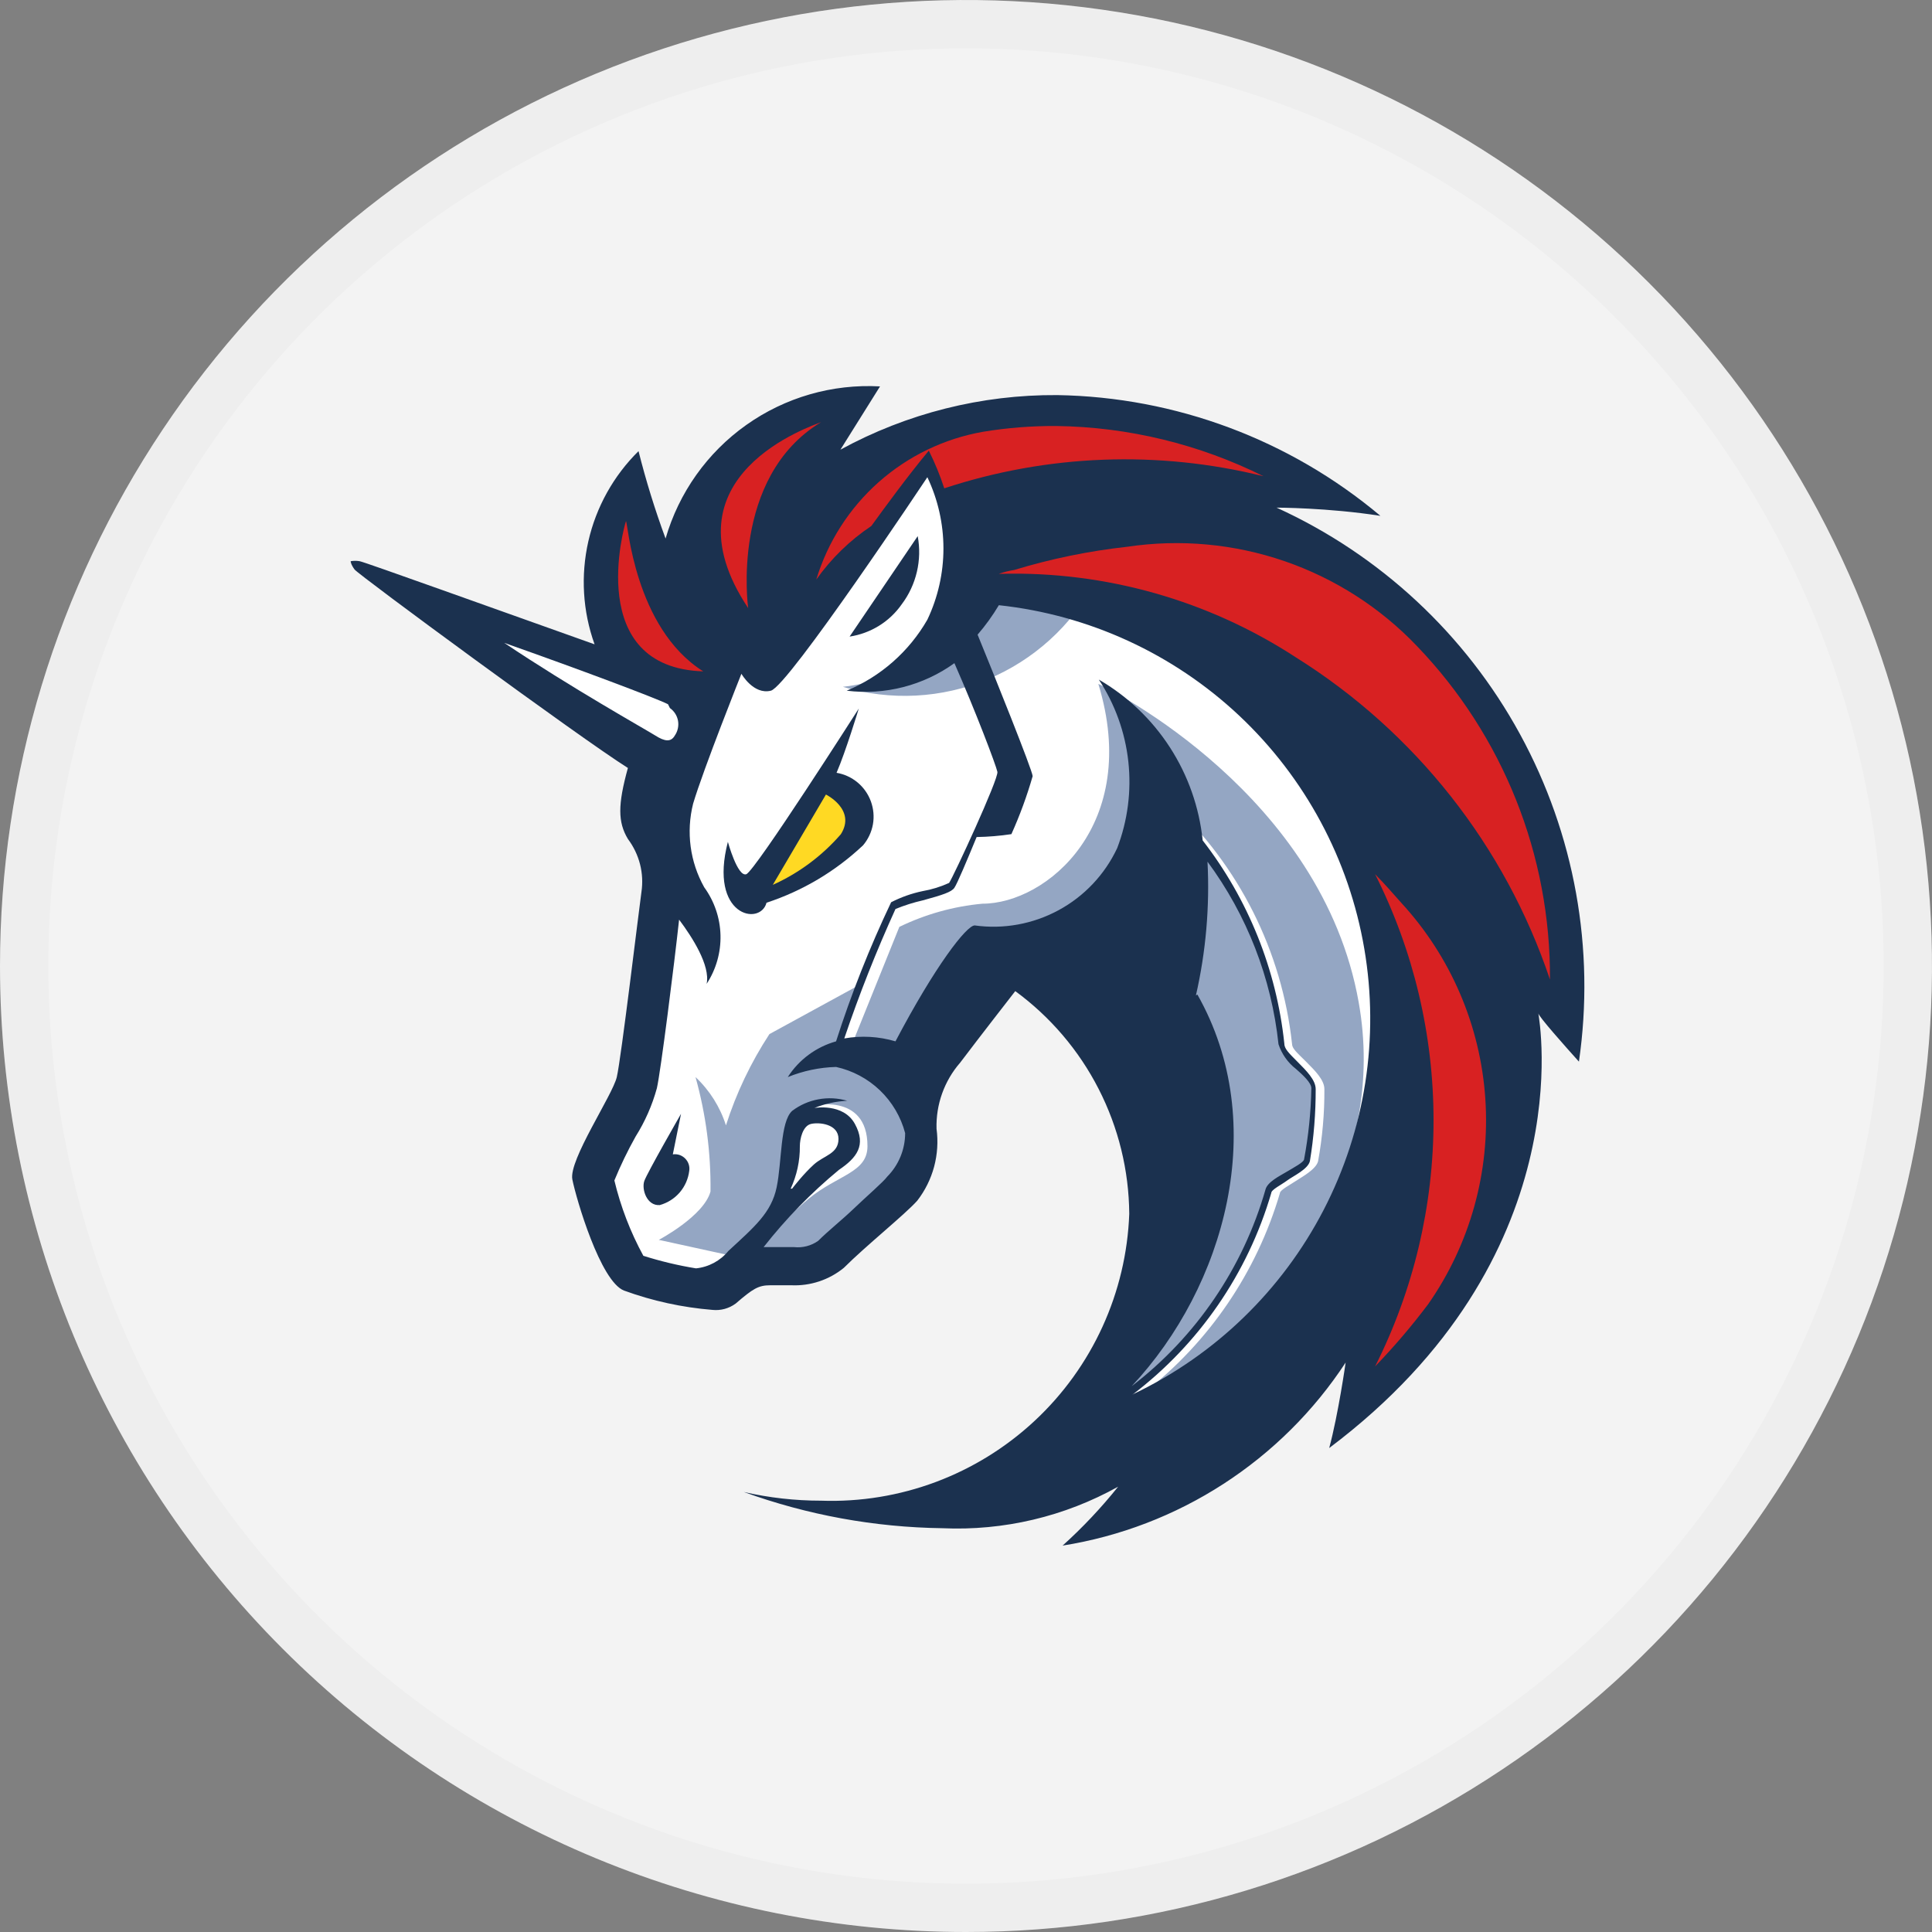 <svg width="40" height="40" viewBox="0 0 40 40" fill="none" xmlns="http://www.w3.org/2000/svg">
<rect x="0" y="0" width="40" height="40" fill="#808080" stroke="none"/>
<g clip-path="url(#clip0_1584_565)">
<path d="M20 40C23.956 40 27.822 38.827 31.111 36.629C34.4 34.432 36.964 31.308 38.478 27.654C39.991 23.999 40.387 19.978 39.616 16.098C38.844 12.219 36.939 8.655 34.142 5.858C31.345 3.061 27.781 1.156 23.902 0.384C20.022 -0.387 16.001 0.009 12.346 1.522C8.692 3.036 5.568 5.6 3.371 8.889C1.173 12.178 0 16.044 0 20C0 25.304 2.107 30.391 5.858 34.142C9.609 37.893 14.696 40 20 40Z" fill="#F3F3F3"/>
<path d="M13.32 21.22L14 16.15L8.14 12.09L13.49 13.9L14.75 12L19.36 9.1L29.53 14.7L30.05 23.25L25.53 29.54L22 30.09L23.8 26.7V23.44L22.45 20.89L21.09 20L19 22.15V24.45L17.34 26L15.25 26.25L14.33 26.77L12.82 26.29L12.18 24L13.32 22.41V21.22Z" fill="white"/>
<path d="M22.67 12.05C21.898 11.908 21.114 11.851 20.33 11.88C20.127 12.507 19.747 13.061 19.236 13.476C18.725 13.891 18.105 14.15 17.45 14.22C18.437 14.515 19.495 14.46 20.447 14.065C21.398 13.669 22.183 12.958 22.67 12.05Z" fill="#94A6C3"/>
<path d="M23.68 28.84C25.031 27.79 26.018 26.342 26.5 24.7C26.5 24.64 26.71 24.53 26.83 24.45C26.95 24.37 27.25 24.21 27.29 24.04C27.379 23.548 27.423 23.05 27.42 22.55C27.42 22.36 27.23 22.17 27.04 21.98C26.85 21.79 26.75 21.71 26.75 21.61C26.542 19.695 25.651 17.92 24.24 16.61L24.09 16.76C25.466 18.04 26.335 19.772 26.54 21.64C26.602 21.839 26.724 22.014 26.89 22.14C27.04 22.27 27.21 22.46 27.21 22.54C27.211 23.029 27.171 23.517 27.09 24C27.09 24.09 26.88 24.17 26.73 24.26C26.58 24.35 26.33 24.47 26.29 24.63C25.776 26.421 24.642 27.97 23.09 29C23.36 28.41 24.22 26.5 24.69 25.53L24.6 22.41L21.93 19.8L20.41 20L18.75 22.7C18.973 23.034 19.063 23.439 19.004 23.837C18.945 24.234 18.74 24.595 18.43 24.85C17.915 25.461 17.26 25.938 16.52 26.24L15.74 25.82C16.043 25.458 16.378 25.123 16.74 24.82C17.35 24.32 17.96 24.28 17.96 23.73C17.96 22.59 16.76 22.9 16.76 22.9L16.32 23.33L16.13 24.89L15.26 26H15.15L13.64 25.67C13.64 25.67 14.57 25.18 14.71 24.67C14.72 23.869 14.615 23.071 14.4 22.3C14.692 22.574 14.909 22.918 15.03 23.3C15.243 22.632 15.546 21.997 15.93 21.41L17.76 20.41L17.2 21.9L17.62 21.67L18.62 19.19C19.16 18.928 19.742 18.765 20.34 18.71C21.67 18.71 23.63 17.07 22.74 14.16C22.99 14.27 27.37 16.46 28.13 20.75C28.71 24 26.83 27.05 23.68 28.84Z" fill="#94A6C3"/>
<path d="M18.67 12.51C18.82 12.311 18.926 12.082 18.983 11.84C19.04 11.597 19.046 11.345 19 11.1L17.59 13.18C17.806 13.147 18.013 13.071 18.199 12.956C18.385 12.841 18.545 12.689 18.67 12.51Z" fill="#1B314F"/>
<path d="M13.93 23.9L14.1 23.06C14.1 23.06 13.4 24.28 13.34 24.45C13.28 24.62 13.39 24.97 13.66 24.95C13.821 24.905 13.964 24.814 14.073 24.688C14.182 24.561 14.25 24.405 14.27 24.24C14.277 24.194 14.273 24.147 14.258 24.102C14.243 24.058 14.218 24.018 14.185 23.985C14.152 23.952 14.112 23.927 14.068 23.912C14.023 23.897 13.976 23.893 13.93 23.9Z" fill="#1B314F"/>
<path d="M26.43 10.51C26.43 10.51 27.49 10.51 28.58 10.68C26.703 9.103 24.341 8.22 21.89 8.18C20.322 8.169 18.776 8.558 17.4 9.31L18.22 8C17.233 7.945 16.256 8.227 15.45 8.799C14.643 9.371 14.055 10.2 13.78 11.15C13.561 10.557 13.374 9.953 13.22 9.34C12.703 9.85 12.342 10.498 12.181 11.207C12.02 11.916 12.064 12.656 12.31 13.34C10.31 12.63 7.56 11.64 7.45 11.62C7.34 11.6 7.26 11.62 7.26 11.62C7.26 11.62 7.26 11.68 7.34 11.79C7.42 11.9 12 15.27 13 15.9C12.79 16.66 12.79 17.02 13 17.37C13.117 17.526 13.202 17.703 13.251 17.892C13.299 18.081 13.309 18.277 13.28 18.47C13.23 18.82 12.86 21.92 12.77 22.3C12.68 22.68 11.77 24.02 11.85 24.42C11.93 24.82 12.43 26.53 12.92 26.72C13.509 26.935 14.125 27.069 14.75 27.12C14.921 27.138 15.092 27.091 15.23 26.99C15.59 26.68 15.7 26.61 15.95 26.61H16C16.1 26.61 16.23 26.61 16.38 26.61C16.775 26.628 17.163 26.5 17.47 26.25C17.93 25.79 18.73 25.15 18.99 24.86C19.152 24.651 19.271 24.411 19.34 24.155C19.408 23.899 19.425 23.633 19.39 23.37C19.375 22.868 19.55 22.379 19.88 22C20.28 21.47 21.02 20.52 21.02 20.52C21.745 21.051 22.337 21.745 22.746 22.545C23.156 23.346 23.373 24.231 23.38 25.13C23.32 26.763 22.615 28.306 21.419 29.419C20.222 30.533 18.633 31.127 17 31.07C16.462 31.07 15.925 31.01 15.4 30.89C16.718 31.368 18.108 31.621 19.51 31.64C20.78 31.697 22.04 31.399 23.15 30.78C22.8 31.217 22.416 31.625 22 32C23.187 31.811 24.321 31.376 25.33 30.723C26.339 30.07 27.201 29.215 27.86 28.21C27.86 28.21 27.71 29.27 27.52 29.98C32.76 26.04 31.87 21.12 31.85 20.98C31.85 21.04 32.42 21.68 32.69 21.98C33.028 19.648 32.6 17.27 31.471 15.202C30.343 13.134 28.574 11.487 26.43 10.51ZM18.37 24.36C18.29 24.47 17.93 24.78 17.68 25.02C17.43 25.26 17.15 25.48 16.94 25.69C16.795 25.793 16.617 25.839 16.44 25.82H15.81C16.271 25.232 16.794 24.695 17.37 24.22C17.74 23.97 17.94 23.71 17.7 23.27C17.46 22.83 16.86 22.94 16.86 22.94C17.077 22.852 17.307 22.802 17.54 22.79C17.347 22.734 17.143 22.723 16.945 22.76C16.747 22.796 16.561 22.878 16.4 23C16.15 23.23 16.19 24.05 16.08 24.58C15.97 25.11 15.62 25.4 15.08 25.9C14.913 26.104 14.672 26.233 14.41 26.26C14.041 26.2 13.677 26.113 13.32 26C13.052 25.509 12.85 24.984 12.72 24.44C12.848 24.128 12.995 23.824 13.16 23.53C13.355 23.22 13.503 22.883 13.6 22.53C13.68 22.18 13.96 19.96 14.06 19.04C14.33 19.4 14.71 19.99 14.63 20.37C14.826 20.071 14.926 19.719 14.917 19.362C14.908 19.005 14.79 18.659 14.58 18.37C14.285 17.844 14.203 17.225 14.35 16.64C14.56 15.93 15.35 13.95 15.35 13.95C15.35 13.95 15.6 14.39 15.96 14.3C16.32 14.21 19.2 9.88 19.2 9.88C19.419 10.341 19.533 10.845 19.533 11.355C19.533 11.865 19.419 12.369 19.2 12.83C18.82 13.491 18.233 14.007 17.53 14.3C18.319 14.398 19.115 14.194 19.76 13.73C20.2 14.73 20.62 15.84 20.65 15.98C20.68 16.12 19.74 18.15 19.65 18.28C19.475 18.36 19.29 18.417 19.1 18.45C18.874 18.497 18.655 18.575 18.45 18.68C18.006 19.613 17.625 20.576 17.31 21.56C16.897 21.676 16.541 21.939 16.31 22.3C16.628 22.171 16.967 22.099 17.31 22.09C17.651 22.165 17.965 22.332 18.218 22.574C18.47 22.816 18.651 23.122 18.74 23.46C18.74 23.797 18.607 24.12 18.37 24.36ZM16.37 24.61C16.498 24.334 16.563 24.034 16.56 23.73C16.56 23.58 16.62 23.31 16.79 23.27C16.96 23.23 17.36 23.27 17.36 23.58C17.36 23.89 17.06 23.92 16.85 24.11C16.64 24.3 16.43 24.57 16.4 24.61H16.37ZM24.76 20.61C24.967 19.702 25.048 18.77 25 17.84C25.818 18.947 26.325 20.252 26.47 21.62C26.537 21.822 26.662 22 26.83 22.13C26.98 22.26 27.15 22.42 27.15 22.53C27.141 23.023 27.091 23.515 27 24C27 24.06 26.79 24.17 26.64 24.26C26.49 24.35 26.24 24.47 26.2 24.63C25.736 26.248 24.765 27.675 23.43 28.7C25.36 26.64 26.31 23.27 24.79 20.59L24.76 20.61ZM23.44 28.88C24.823 27.831 25.833 26.366 26.32 24.7C26.32 24.63 26.53 24.53 26.65 24.44C26.77 24.35 27.08 24.21 27.12 24.04C27.201 23.547 27.241 23.049 27.24 22.55C27.24 22.36 27.05 22.17 26.86 21.98C26.67 21.79 26.59 21.71 26.59 21.6C26.427 20.07 25.842 18.616 24.9 17.4C24.829 16.715 24.598 16.056 24.224 15.477C23.851 14.899 23.346 14.416 22.75 14.07C23.085 14.58 23.295 15.162 23.361 15.769C23.427 16.376 23.348 16.99 23.13 17.56C22.873 18.107 22.448 18.557 21.918 18.844C21.387 19.132 20.778 19.243 20.18 19.16C20.01 19.16 19.36 20 18.54 21.56C18.196 21.458 17.833 21.437 17.48 21.5C17.788 20.589 18.142 19.695 18.54 18.82C18.725 18.744 18.915 18.684 19.11 18.64C19.51 18.53 19.7 18.47 19.76 18.38C19.82 18.29 20.01 17.84 20.22 17.33C20.461 17.326 20.702 17.306 20.94 17.27C21.115 16.881 21.262 16.48 21.38 16.07C21.38 15.96 20.56 13.92 20.24 13.14C20.404 12.95 20.551 12.746 20.68 12.53C22.543 12.73 24.29 13.533 25.656 14.816C27.021 16.1 27.931 17.794 28.246 19.641C28.562 21.488 28.266 23.387 27.404 25.051C26.542 26.715 25.161 28.052 23.47 28.86L23.44 28.88Z" fill="#1B314F"/>
<path d="M17.87 17.5C17.974 17.376 18.044 17.227 18.073 17.067C18.101 16.907 18.086 16.743 18.03 16.59C17.974 16.438 17.879 16.303 17.755 16.2C17.63 16.096 17.48 16.027 17.32 16C17.51 15.56 17.78 14.67 17.78 14.67C17.78 14.67 15.63 18.04 15.45 18.1C15.27 18.16 15.07 17.43 15.07 17.43C14.67 18.97 15.74 19.18 15.87 18.69C16.616 18.445 17.299 18.039 17.87 17.5Z" fill="#1B314F"/>
<path d="M16 18.32L17.1 16.45C17.1 16.45 17.73 16.76 17.41 17.27C17.022 17.718 16.541 18.076 16 18.32Z" fill="#FFD923"/>
<path d="M29.57 27C29.23 27.452 28.863 27.883 28.47 28.29C29.266 26.709 29.68 24.965 29.68 23.195C29.68 21.425 29.266 19.68 28.47 18.1C28.66 18.29 28.84 18.5 29.01 18.69C30.036 19.804 30.65 21.235 30.752 22.747C30.854 24.258 30.437 25.758 29.57 27Z" fill="#D82122"/>
<path d="M32.09 20.28C31.162 17.515 29.302 15.158 26.83 13.61C25.019 12.429 22.892 11.826 20.73 11.88H20.68C20.784 11.844 20.891 11.817 21 11.8C21.763 11.568 22.547 11.407 23.34 11.32C24.432 11.157 25.547 11.259 26.592 11.617C27.636 11.976 28.579 12.58 29.34 13.38C31.12 15.234 32.107 17.71 32.09 20.28Z" fill="#D82122"/>
<path d="M26.16 9.86C23.977 9.319 21.686 9.406 19.55 10.11C19.463 9.842 19.356 9.582 19.23 9.33C18.79 9.86 18.33 10.49 18.04 10.89C17.595 11.187 17.209 11.563 16.9 12C17.136 11.221 17.583 10.522 18.192 9.982C18.801 9.442 19.548 9.081 20.35 8.94C20.852 8.857 21.361 8.817 21.87 8.82C23.36 8.84 24.826 9.196 26.16 9.86Z" fill="#D82122"/>
<path d="M14.56 13.9C12.1 13.82 12.92 10.9 12.96 10.79C13 10.81 13.13 13 14.56 13.9Z" fill="#D82122"/>
<path d="M17 8.74C15.11 9.88 15.49 12.59 15.49 12.59C13.66 9.84 16.84 8.81 17 8.74Z" fill="#D82122"/>
<path d="M13.87 14.66C13.959 14.722 14.019 14.818 14.038 14.924C14.056 15.031 14.032 15.141 13.97 15.23C13.89 15.37 13.76 15.35 13.57 15.23C13.38 15.11 11.81 14.23 10.44 13.31C12 13.86 13.57 14.45 13.83 14.58L13.87 14.66Z" fill="white"/>
<path d="M39.5 20C39.5 23.857 38.356 27.627 36.214 30.834C34.071 34.04 31.026 36.54 27.462 38.016C23.899 39.492 19.978 39.878 16.196 39.125C12.413 38.373 8.939 36.516 6.211 33.789C3.484 31.061 1.627 27.587 0.875 23.804C0.122 20.022 0.508 16.101 1.984 12.538C3.46 8.975 5.96 5.929 9.166 3.786C12.373 1.644 16.143 0.5 20 0.5C25.172 0.5 30.132 2.554 33.789 6.211C37.446 9.868 39.5 14.828 39.5 20Z" stroke="black" stroke-opacity="0.02"/>
</g>
<defs>
<clipPath id="clip0_1584_565">
<rect width="40" height="40" fill="white"/>
</clipPath>
</defs>
</svg>
